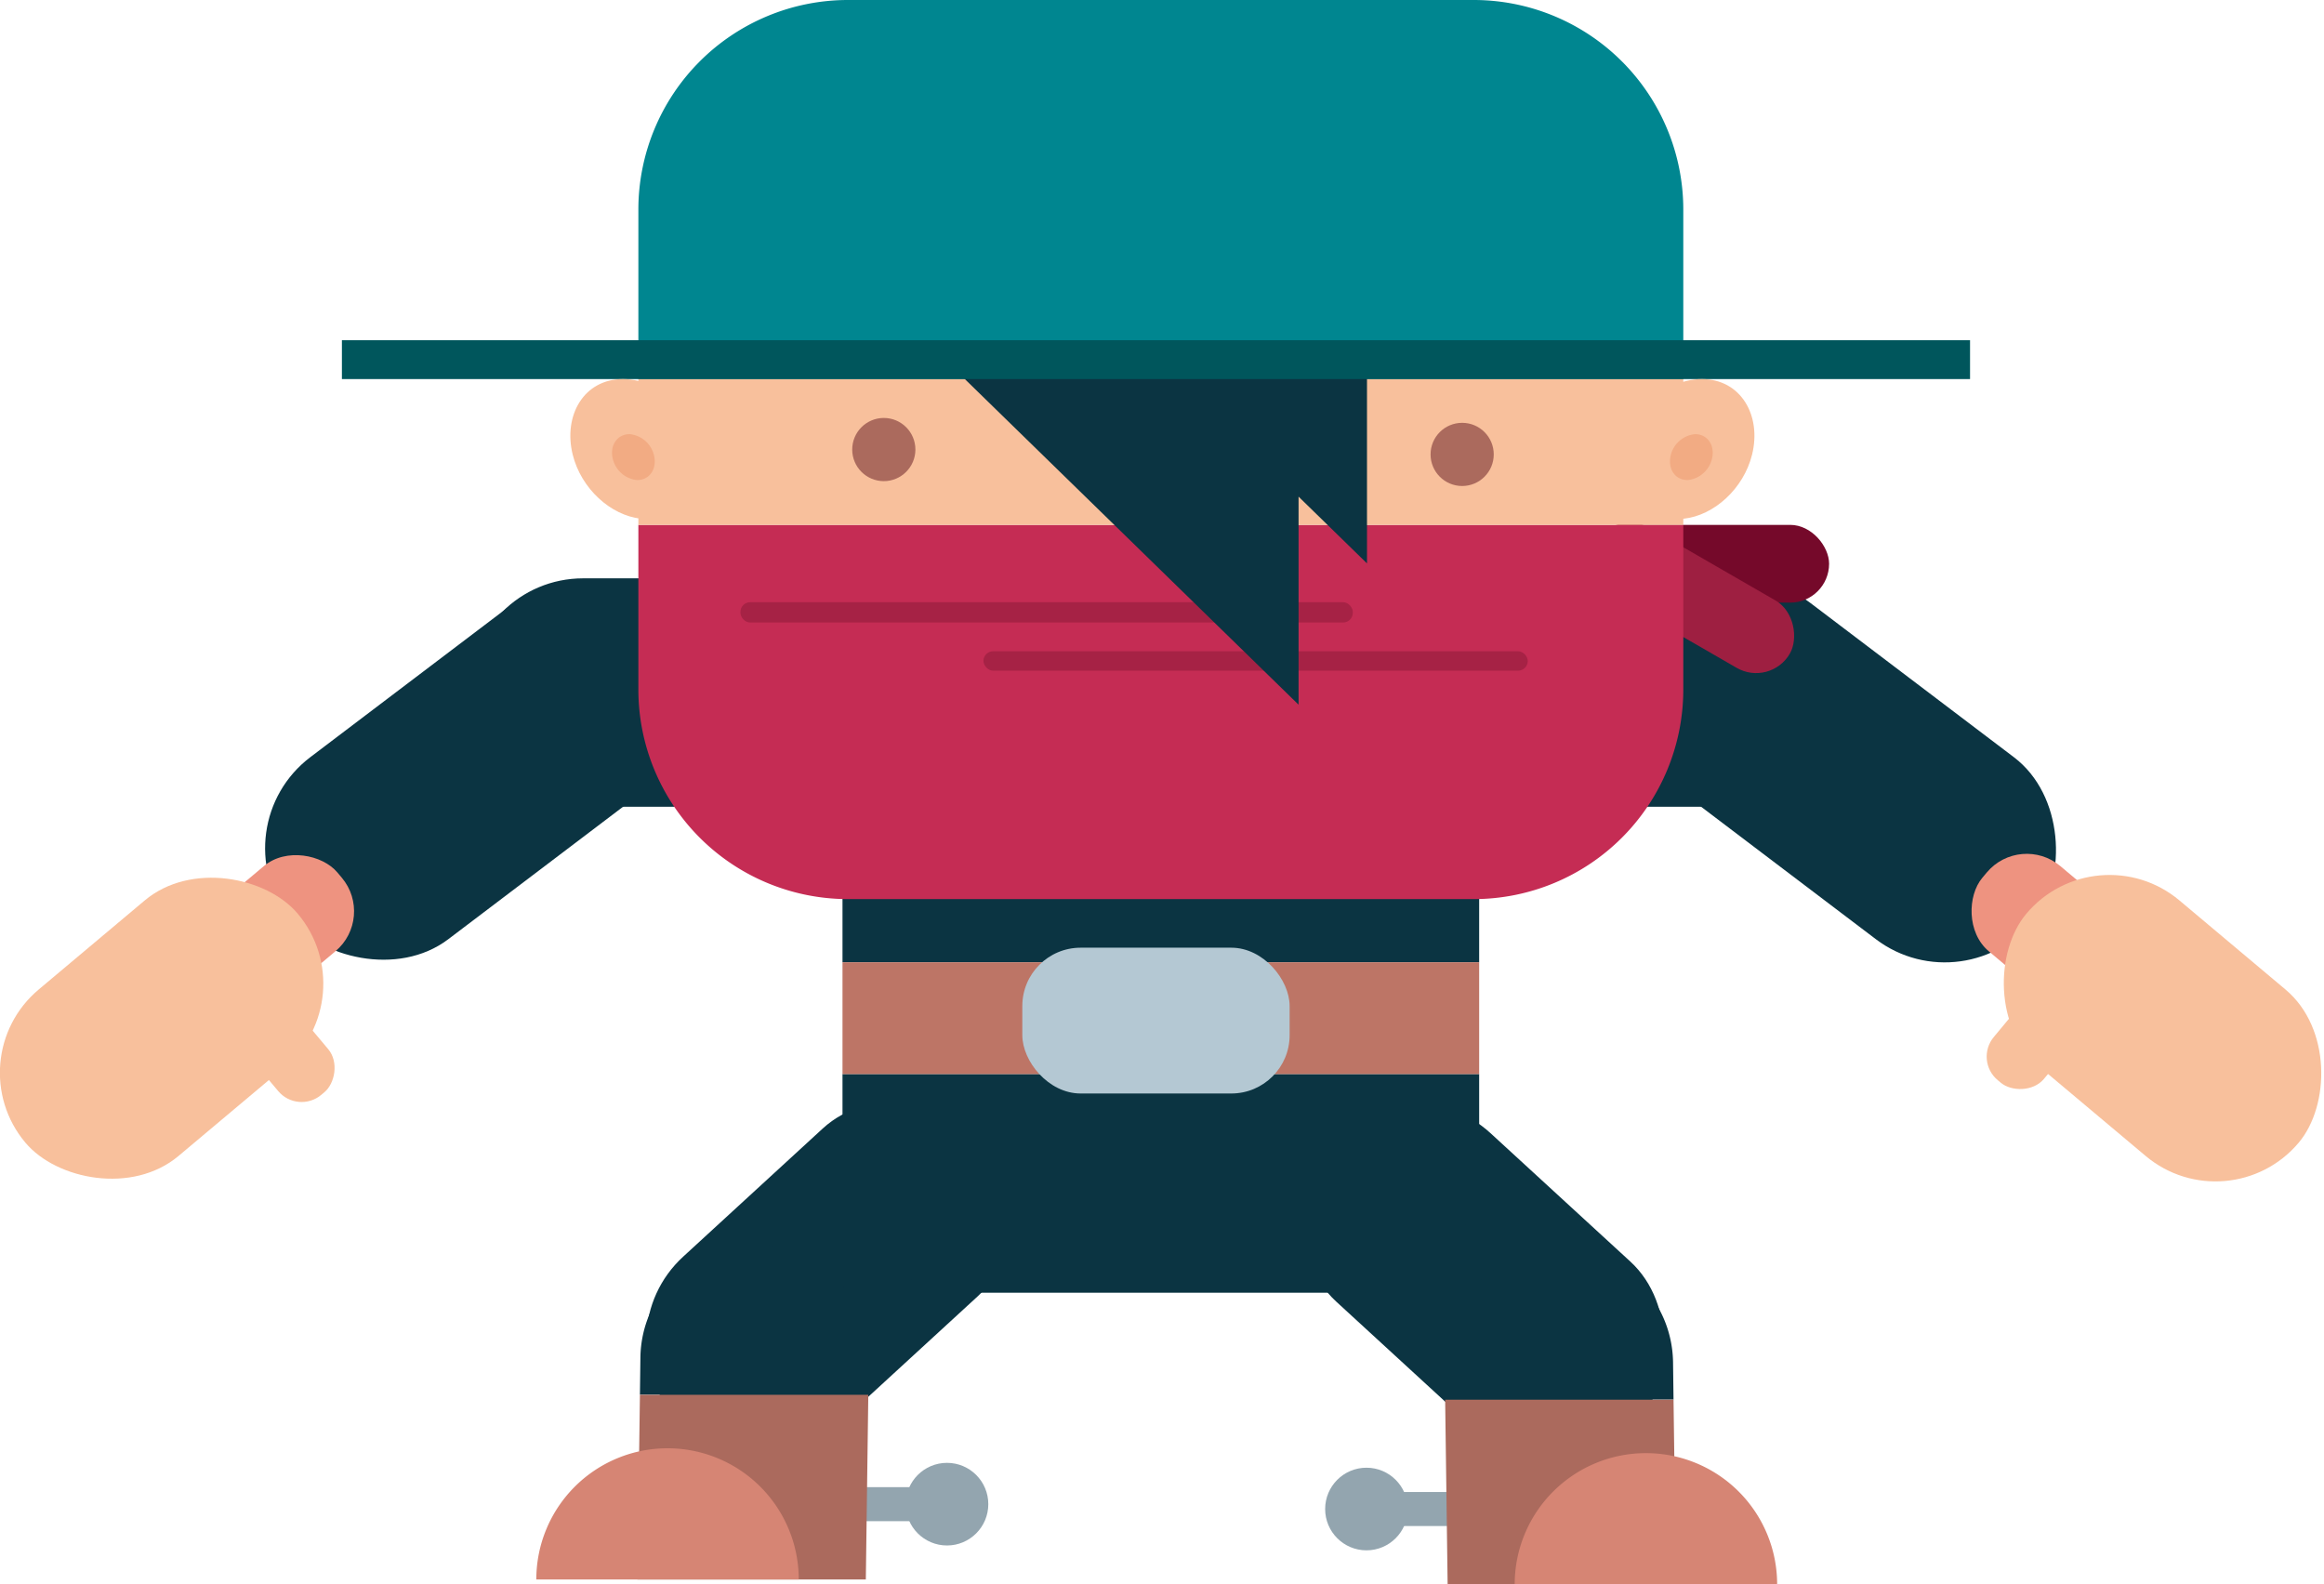 <svg xmlns="http://www.w3.org/2000/svg" viewBox="0 0 478.18 326"><defs><style>.cls-1{fill:#0b3442;}.cls-2{fill:#93a5af;}.cls-3{fill:#ab6a5d;}.cls-4{fill:#d68574;}.cls-5{fill:#bd7566;}.cls-6{fill:#b4c8d3;}.cls-7{fill:#ee9380;}.cls-8{fill:#f8c09c;}.cls-9{fill:#75092a;}.cls-10{fill:#9e1f41;}.cls-11{fill:#c52c54;}.cls-12{fill:#008690;}.cls-13{fill:#a62245;}.cls-14{fill:#00565c;}.cls-15{fill:#f2ab83;}</style></defs><title>CowBoy_1</title><g id="Layer_2" data-name="Layer 2"><g id="leftFeet"><rect class="cls-1" x="127.81" y="239.2" width="86.02" height="47" rx="23.5" ry="23.5" transform="translate(474.32 340.66) rotate(137.44)"/><rect class="cls-2" x="173.35" y="306" width="19" height="7"/><circle class="cls-2" cx="194.85" cy="309.5" r="8.5"/><path class="cls-1" d="M178.67,287l.1-7.13a23.58,23.58,0,0,0-23.18-23.82h0a23.58,23.58,0,0,0-23.82,23.18l-.1,7.75h46.68Z"/><path class="cls-3" d="M178.35,287H131.67l-.52,38h47l.51-38Z"/><path class="cls-4" d="M137.35,298a27,27,0,0,0-27,27h54A27,27,0,0,0,137.35,298Z"/></g><g id="rightFeet"><rect class="cls-1" x="262.18" y="240.2" width="86.02" height="47" rx="23.5" ry="23.5" transform="translate(258.75 -136.96) rotate(42.56)"/><rect class="cls-2" x="283.66" y="307" width="19" height="7" transform="translate(586.32 621) rotate(-180)"/><circle class="cls-2" cx="281.16" cy="310.5" r="8.5"/><path class="cls-1" d="M297.34,288l-.1-7.13a23.58,23.58,0,0,1,23.18-23.82h0a23.57,23.57,0,0,1,23.82,23.18l.1,7.75H297.66Z"/><path class="cls-3" d="M297.66,288h46.68l.52,38h-47l-.51-38Z"/><path class="cls-4" d="M338.66,299a27,27,0,0,1,27,27h-54A27,27,0,0,1,338.66,299Z"/></g><g id="torso"><path class="cls-1" d="M173.35,240.5a25.58,25.58,0,0,0,25.5,25.5h80a25.57,25.57,0,0,0,25.5-25.5V221h-131Z"/><path class="cls-1" d="M304.35,184.5a25.57,25.57,0,0,0-25.5-25.5h-80a25.57,25.57,0,0,0-25.5,25.5V198h131Z"/><rect class="cls-5" x="173.35" y="198" width="131" height="23"/><rect class="cls-6" x="210.35" y="195" width="55" height="30" rx="12" ry="12"/></g><g id="leftArm"><rect class="cls-1" x="96.48" y="119" width="106.7" height="47" rx="23.5" ry="23.5" transform="translate(299.66 285) rotate(-180)"/><rect class="cls-1" x="49.21" y="135.19" width="99.45" height="47" rx="23.5" ry="23.5" transform="translate(273.65 225.39) rotate(142.84)"/><rect class="cls-7" x="33.77" y="181.77" width="40.88" height="22.89" rx="10.73" ry="10.73" transform="translate(220.01 306.29) rotate(139.97)"/><rect class="cls-8" x="-3.36" y="189.21" width="73.21" height="44.73" rx="22.36" ry="22.36" transform="translate(194.79 352.19) rotate(139.97)"/><rect class="cls-8" x="50.31" y="210.77" width="19.62" height="13.43" rx="6.29" ry="6.29" transform="translate(-67.74 403.41) rotate(-130.03)"/></g><g id="rightArm"><rect class="cls-1" x="275" y="119" width="106.7" height="47" rx="23.5" ry="23.5"/><rect class="cls-1" x="329.52" y="135.19" width="99.45" height="47" rx="23.5" ry="23.5" transform="translate(172.88 -196.87) rotate(37.16)"/><rect class="cls-7" x="403.53" y="181.77" width="40.88" height="22.89" rx="10.73" ry="10.73" transform="translate(223.63 -227.43) rotate(40.03)"/><rect class="cls-8" x="408.33" y="189.21" width="73.21" height="44.73" rx="22.36" ry="22.36" transform="translate(240.35 -236.62) rotate(40.03)"/><rect class="cls-8" x="408.25" y="210.77" width="19.62" height="13.43" rx="6.29" ry="6.29" transform="matrix(0.64, -0.77, 0.77, 0.64, -17.37, 397.69)"/></g><g id="face"><rect class="cls-9" x="330.35" y="108" width="46" height="16" rx="8" ry="8"/><rect class="cls-10" x="325.35" y="115" width="46" height="16" rx="8" ry="8" transform="translate(108.17 -157.7) rotate(30)"/><path class="cls-11" d="M131.35,142a43.13,43.13,0,0,0,43,43h129a43.13,43.13,0,0,0,43-43V108h-215Z"/><path class="cls-12" d="M346.35,43a43.13,43.13,0,0,0-43-43h-129a43.13,43.13,0,0,0-43,43V78h215Z"/><rect class="cls-8" x="131.35" y="78" width="215" height="30"/><rect class="cls-13" x="152.35" y="123.91" width="126" height="4.18" rx="2" ry="2"/><rect class="cls-13" x="202.35" y="134" width="112" height="4" rx="2" ry="2"/><polygon class="cls-1" points="281.27 71 267.19 71 235.23 71 191.35 71 267.19 145 267.19 102.19 281.27 115.93 281.27 71"/><rect class="cls-14" x="70.35" y="70" width="335" height="8"/><path class="cls-8" d="M360.5,93.55c-1.73,7-7.83,12.53-14.07,13.18-6.54.69-12.08-4.08-12.08-11.61,0-8.81,7.31-17.12,15.83-17.12C358.19,78,362.5,85.49,360.5,93.55Z"/><path class="cls-15" d="M352.33,94a5.75,5.75,0,0,1-4.86,4.76c-2.33.18-4.06-1.67-3.84-4.24a5.7,5.7,0,0,1,5.07-5.18C351.18,89.27,352.78,91.42,352.33,94Z"/><path class="cls-8" d="M117.84,93.55c1.73,7,7.83,12.53,14.07,13.18,6.54.69,12.08-4.08,12.08-11.61C144,86.31,136.68,78,128.16,78,120.14,78,115.84,85.49,117.84,93.55Z"/><path class="cls-15" d="M126,94a5.75,5.75,0,0,0,4.86,4.76c2.33.18,4.06-1.67,3.84-4.24a5.7,5.7,0,0,0-5.07-5.18C127.16,89.27,125.56,91.42,126,94Z"/></g><g id="leftEye"><circle class="cls-3" cx="181.85" cy="92.5" r="6.5"/></g><g id="rightEye"><circle class="cls-3" cx="300.85" cy="93.5" r="6.5"/></g></g></svg>
